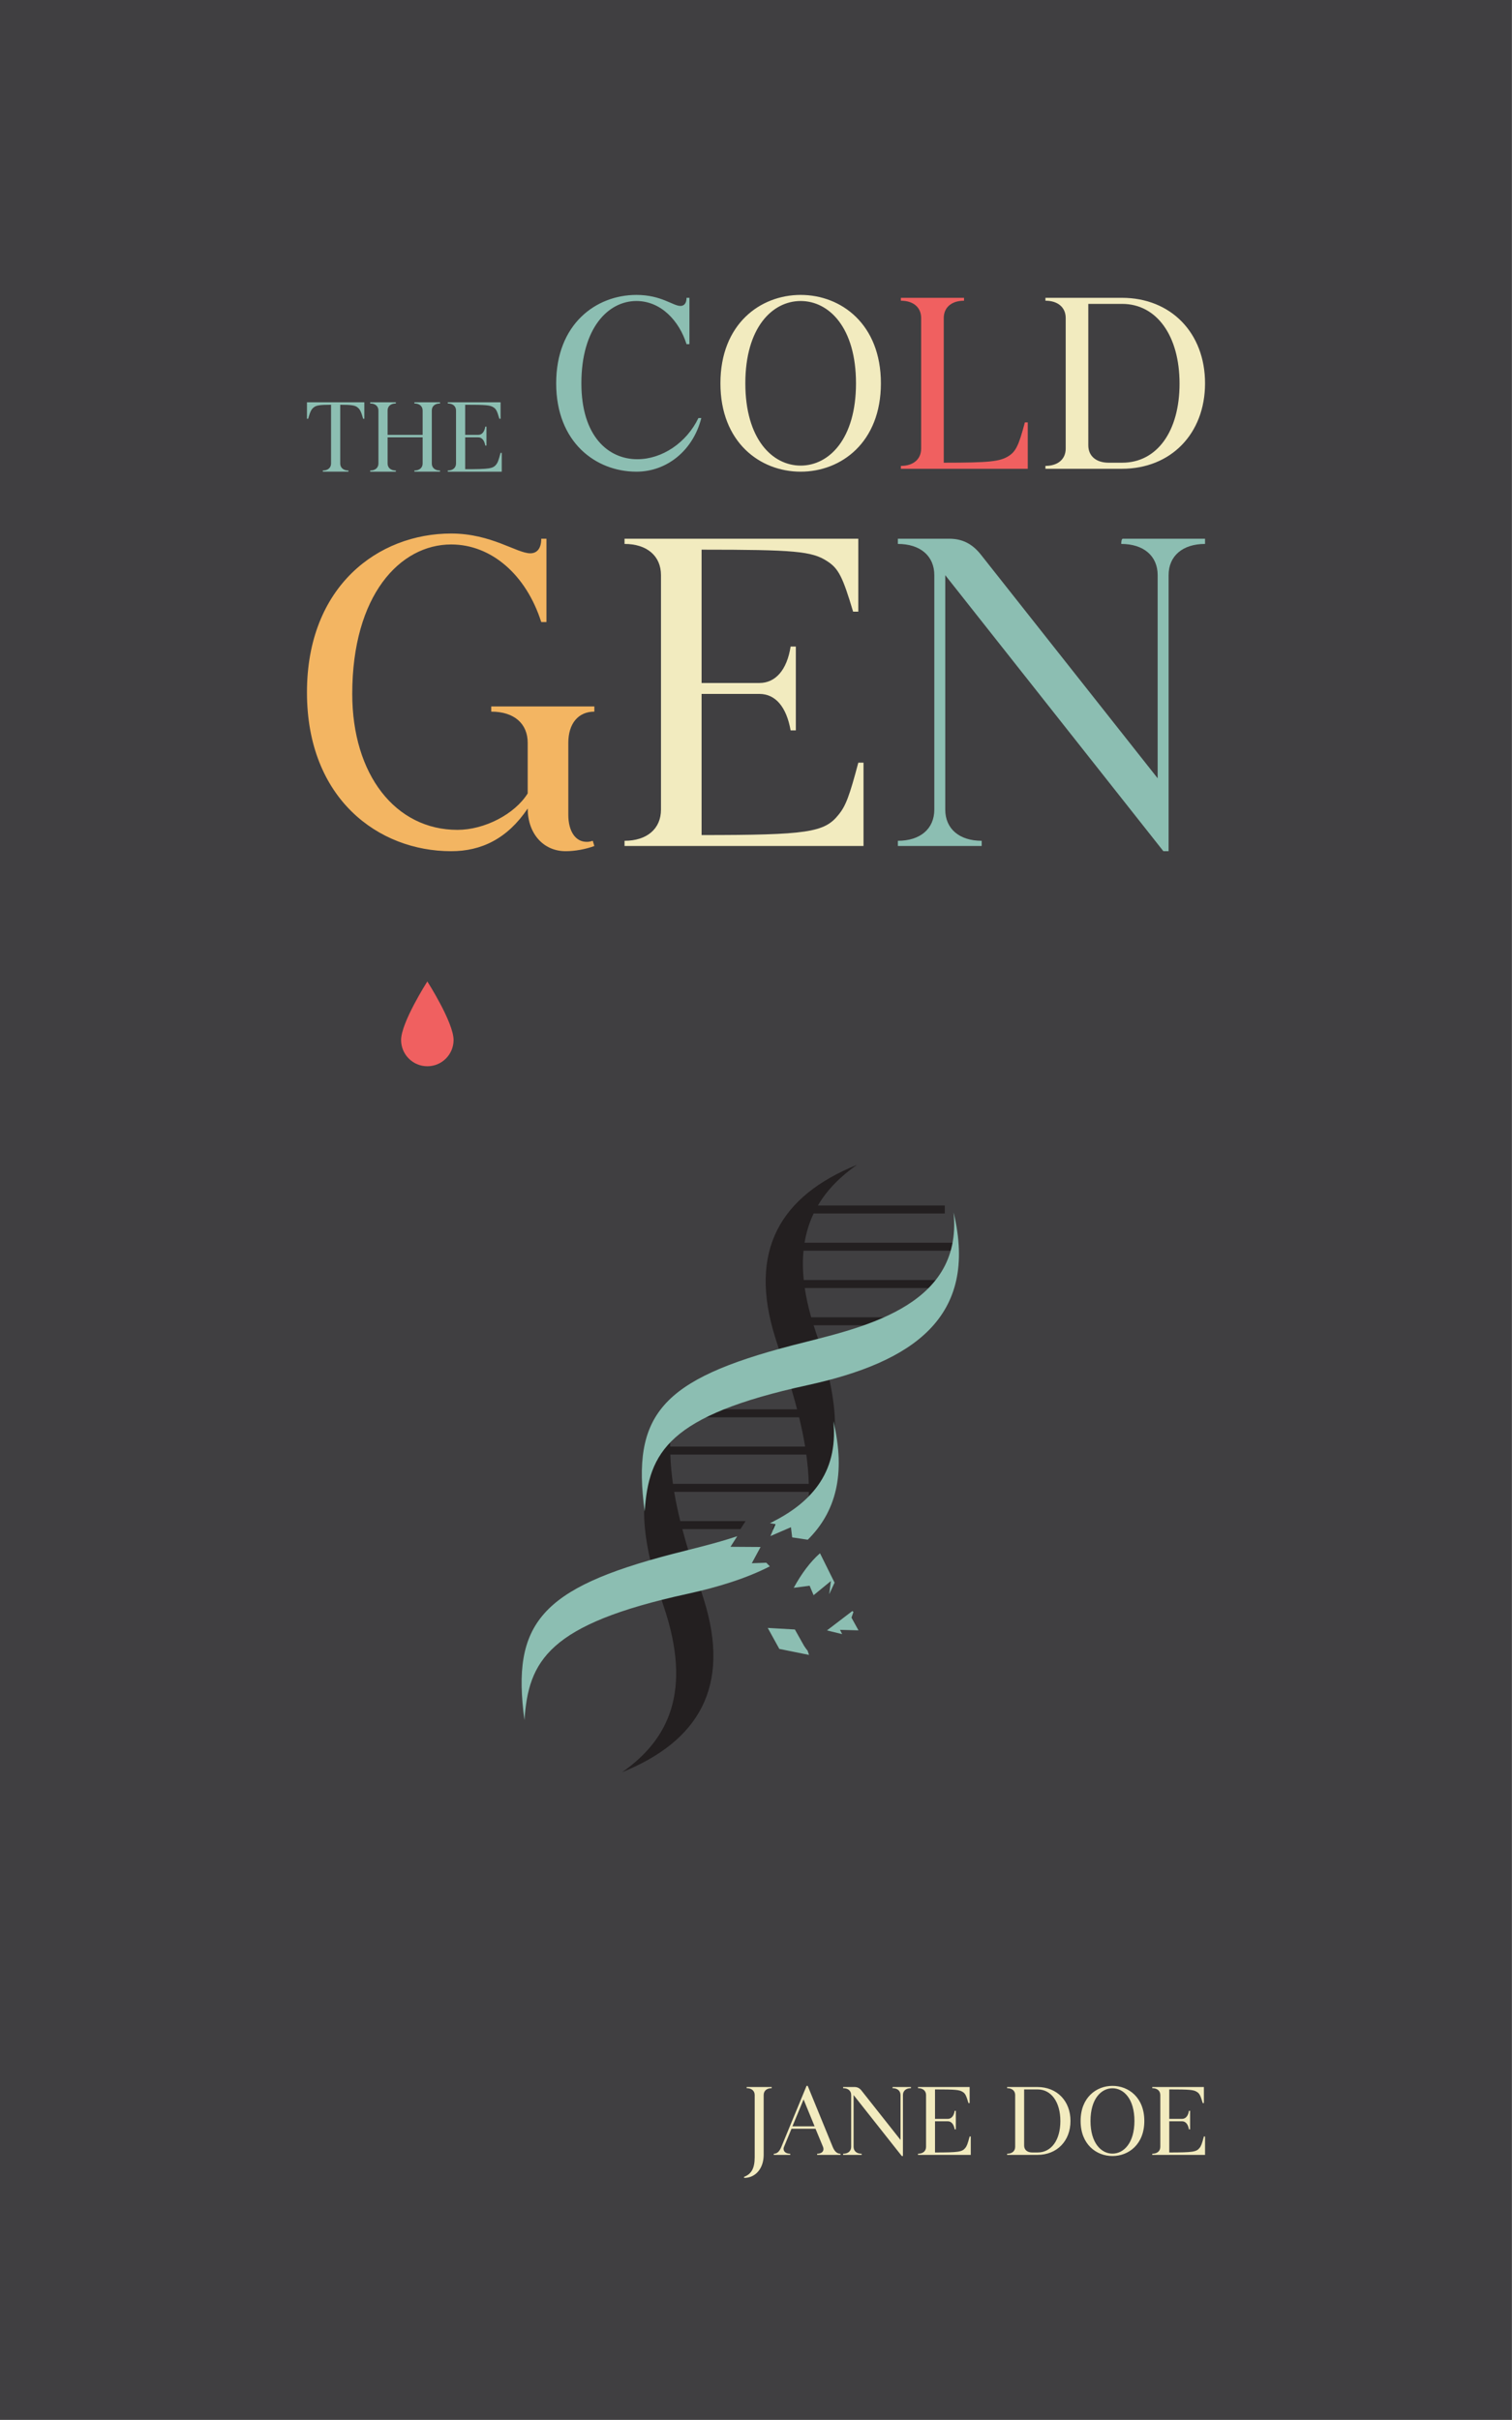 <svg xmlns="http://www.w3.org/2000/svg" xml:space="preserve" style="fill-rule:evenodd;clip-rule:evenodd;stroke-linejoin:round;stroke-miterlimit:2" viewBox="0 0 6667 10667"><path d="M0 0h6666.67v10666.7H0z" style="fill:#403f41"/><path d="M1884.29 4326.18s-115.706 180.679-115.706 258.113c0 63.86 51.847 115.707 115.706 115.707 63.86 0 115.707-51.847 115.707-115.707 0-77.434-115.707-258.113-115.707-258.113Zm2088.07-2259.82h559.446v-204.363h-12.773c-26.823 100.904-39.596 127.727-71.527 148.163-38.319 24.268-84.3 29.377-286.109 29.377v-637.358c0-47.259 34.486-76.637 89.409-76.637v-12.772H3972.36v12.772c54.923 0 89.409 29.378 89.409 76.637v574.772c0 47.259-34.486 76.636-89.409 76.636v12.773Z" style="fill:#f06060"/><path d="M2326.86 3563.85c0 110.191 68.869 188.243 167.582 188.243 41.322 0 89.531-9.182 126.261-22.956l-6.887-22.957c-13.774 4.592-20.661 4.592-27.548 4.592-48.208 0-80.348-45.913-80.348-119.374v-316.8c0-84.939 43.618-137.739 114.783-137.739v-22.957h-454.539v22.957c101.009 0 160.696 52.8 160.696 137.739v222.678c-57.392 91.826-190.54 160.696-309.914 160.696-273.182 0-463.721-243.339-463.721-599.166 0-436.173 211.2-658.852 436.174-658.852 176.765 0 330.574 133.148 397.147 342.052h22.957v-367.304h-22.957c0 48.209-22.956 64.278-48.208 64.278-59.687 0-172.174-87.234-348.939-87.234-321.392 0-635.896 231.86-635.896 700.174 0 468.313 314.504 700.173 635.896 700.173 133.147 0 247.93-55.095 337.461-188.243Z" style="fill:#f3b562;fill-rule:nonzero"/><path d="M3367.3 9498.58v-263.685c0-18.762 13.691-30.425 35.496-30.425v-5.071h-110.545v5.071c21.805 0 35.496 11.663 35.496 30.425v273.827c0 48.681-14.198 74.542-47.159 86.712l1.014 4.564c50.202 0 85.698-42.088 85.698-101.418Zm1678.46-149.59c0-103.446-69.471-154.662-140.464-154.662-70.992 0-140.463 51.216-140.463 154.662s69.471 154.661 140.463 154.661c70.993 0 140.464-51.215 140.464-154.661Zm-1247.44-134.379c-8.113-10.141-17.748-15.212-30.425-15.212h-50.202v5.071c21.805 0 35.496 11.663 35.496 30.425v228.189c0 18.763-13.691 30.426-35.496 30.426v5.07h81.641v-5.07c-21.804 0-35.496-11.663-35.496-30.426v-228.189l212.47 268.756h5.071v-268.756c0-18.762 13.691-30.425 35.496-30.425v-5.071h-80.12c-1.521 0-1.521 5.071-1.521 5.071 21.805 0 35.496 11.663 35.496 30.425v197.764l-172.41-218.048Zm324.536 135.9h56.287c15.72 0 26.369 12.677 30.425 35.496h5.071v-81.641h-5.071c-3.549 22.819-14.705 35.496-30.425 35.496h-56.287v-129.814c90.262 0 107.503 1.521 122.208 11.156 11.156 7.099 15.213 15.212 25.355 49.187h5.071v-70.992h-227.683v5.071c21.805 0 35.497 11.663 35.497 30.425v228.189c0 18.763-13.692 30.426-35.497 30.426v5.07h232.754v-81.134h-5.071c-8.621 32.454-12.17 42.089-19.27 50.709-13.691 17.241-30.425 19.777-133.364 19.777v-137.421Zm1032.94 0h56.286c15.72 0 26.369 12.677 30.426 35.496h5.071v-81.641h-5.071c-3.55 22.819-14.706 35.496-30.426 35.496h-56.286v-129.814c90.261 0 107.502 1.521 122.208 11.156 11.156 7.099 15.212 15.212 25.354 49.187h5.071v-70.992h-227.682v5.071c21.805 0 35.496 11.663 35.496 30.425v228.189c0 18.763-13.691 30.426-35.496 30.426v5.07H5313.5v-81.134h-5.071c-8.62 32.454-12.17 42.089-19.269 50.709-13.692 17.241-30.425 19.777-133.364 19.777v-137.421Zm-714.994-151.112v5.071c21.805 0 35.496 11.663 35.496 30.425v228.189c0 18.763-13.691 30.426-35.496 30.426v5.07h133.871c85.698 0 145.535-61.357 145.535-149.59 0-88.234-59.837-149.591-145.535-149.591h-133.871Zm-950.789 184.073h105.981l32.961 79.612c1.521 3.55 2.028 6.592 2.028 10.142 0 11.663-10.141 20.284-27.889 20.284v5.07h102.938v-5.07c-15.719 0-26.368-10.649-34.482-30.426l-110.038-268.756h-5.071l-111.052 268.756c-8.113 19.777-18.255 30.426-33.467 30.426v5.07h72.513v-5.07c-18.762 0-29.411-9.128-29.411-21.805 0-2.536.507-5.578 2.028-8.621l32.961-79.612Zm1512.13-34.482c0 97.36-47.159 144.013-96.854 144.013-49.694 0-96.853-46.653-96.853-144.013 0-97.361 47.159-144.013 96.853-144.013 49.695 0 96.854 46.652 96.854 144.013Zm-326.564.507c0 83.669-39.553 138.435-100.404 138.435h-23.833c-21.804 0-35.496-11.663-35.496-30.426v-247.458h59.329c60.344 0 100.404 55.779 100.404 139.449Zm-1181.51 23.326 49.187-118.659 48.681 118.659h-97.868Zm-400.466-6314.02h254.818c71.165 0 119.374 57.392 137.739 160.696h22.956v-369.6h-22.956c-16.07 103.304-66.574 160.696-137.739 160.696h-254.818v-587.687c408.626 0 486.679 6.887 553.253 50.504 50.504 32.139 68.869 68.87 114.782 222.678h22.957v-321.391h-1030.75v22.957c98.713 0 160.695 52.8 160.695 137.739v1033.04c0 84.939-61.982 137.739-160.695 137.739v22.957h1053.7v-367.304h-22.956c-39.026 146.921-55.096 190.539-87.235 229.565-61.983 78.052-137.739 89.53-603.757 89.53V3058.8Zm790.629-1369.24c0-260.564-174.987-389.568-353.805-389.568s-353.804 129.004-353.804 389.568c0 260.563 174.986 389.568 353.804 389.568 178.818 0 353.805-129.005 353.805-389.568Zm725.49-376.795v12.772c54.923 0 89.409 29.378 89.409 76.637v574.772c0 47.259-34.486 76.636-89.409 76.636v12.773h337.2c215.859 0 366.577-154.55 366.577-376.795s-150.718-376.795-366.577-376.795h-337.2Zm-835.336 376.795c0 245.236-118.786 362.745-243.959 362.745-125.172 0-243.959-117.509-243.959-362.745s118.787-362.745 243.959-362.745c125.173 0 243.959 117.509 243.959 362.745Zm1426.71 1.277c0 210.75-99.627 348.695-252.9 348.695h-60.032c-54.922 0-89.409-29.377-89.409-76.636V1339.59h149.441c151.996 0 252.9 140.5 252.9 351.25Z" style="fill:#f2ebbf;fill-rule:nonzero"/><path d="M3514.72 6212.29c-28.095-107.722-63.572-212.434-95.951-315.026-121.893-386.21 23.682-626.529 360.035-762.787-71.592 50.01-130.825 108.516-172.36 179.199h559.616v35.149h-578.301c-18.79 39.327-32.434 82.195-40.146 129.125h659.313v35.149h-663.898c-3.914 40.117-3.721 83.057 1.008 129.124h613.851v35.15h-609.445c5.993 40.653 15.368 83.632 28.392 129.124h515.668v35.149h-505.035c2.647 8.313 5.399 16.669 8.268 25.107 123.701 363.706 114.373 567.685-30.511 760.101.904-17.048 1.372-34.009 1.437-50.867h-593.893c7.278 43.553 16.48 86.578 26.966 129.124h287.646l-22.415 35.149h-256.259c27.835 105.573 62.58 208.256 94.344 308.898 121.893 386.211-23.682 626.529-360.035 762.787 206.378-144.16 310.047-358.933 183.069-732.275-104.268-306.568-114.021-499.653-27.76-667.957h-8.775l28.382-35.149c11.595-19.21 24.48-38.158 38.664-56.996-1.013 19.104-1.479 38.099-1.443 56.996h594.91c-7.088-43.555-16.126-86.583-26.477-129.125h-609.517v-35.149h600.652Zm-108.264 527.97 13.273-31.033-21.36-4.116h199.156v35.149h-107.559l-2.148-17.83-41.216 17.83h-40.146Zm-450.665-328.547c1.493 43.587 5.537 86.616 11.549 129.124h598.881c-1.251-43.578-5.073-86.599-10.89-129.124h-599.54Z" style="fill:#231f20"/><path d="M3250.74 6771.61c-99.525 33.085-201.222 56.291-286.411 78.454-579.478 150.759-709.801 305.883-651.727 732.277 17.617-261.164 103.987-422.637 717.632-556.531 139.041-30.338 262.444-69.309 364.216-121.386l-15.52-16.04-63.95 2.239 38.739-71.621-132.645-.871 29.666-46.521Zm185.596 496.706 130.932 26.432-6.029-18.186c-5.02-6.313-12.366-15.876-16.103-22.294-7.527-12.927-23.387-41.294-40.205-71.581l-119.586-6.85 50.991 92.479Zm210.035-81.572 67.06 16.471-9.417-18.9 81.397 2.199-30.893-56.039 8.672-25.066c-1.613-1.348-3.243-2.687-4.887-4.011l-111.932 85.346Zm-30.662-340.054c-42.892 37.729-81.285 89.174-115.852 152.268l70.119-9.125 17.511 41.691 76.278-62.447-7.178 56.475.695-.061 22.688-49.219-64.261-129.582Zm-220.562-132.768 24.362 4.694-22.388 52.343 90.477-39.139 5.409 44.895 68.781 10.277c121.88-120.528 169.471-287.416 112.85-522.75 23.503 235.179-108.602 366.655-279.491 449.68Zm-552.447-51.589c-58.074-426.394 72.248-581.518 651.727-732.277 284.439-74.001 752.902-159.619 710.309-585.822 111.109 461.801-179.073 660.036-644.404 761.568-613.645 133.894-700.015 295.367-717.632 556.531Zm1481.38-4218.76c-36.731-45.913-80.348-68.87-137.739-68.87h-227.27v22.957c98.713 0 160.696 52.8 160.696 137.739v1033.04c0 84.939-61.983 137.739-160.696 137.739v22.957h369.6v-22.957c-98.713 0-160.695-52.8-160.695-137.739v-1033.04l961.878 1216.69h22.956v-1216.69c0-84.939 61.983-137.739 160.696-137.739v-22.957h-362.713c-6.887 0-6.887 22.957-6.887 22.957 98.713 0 160.696 52.8 160.696 137.739v895.304l-780.522-987.13Zm-1231.75-600.73h-12.773c-52.368 108.568-159.659 181.372-269.504 181.372-127.727 0-246.514-100.904-246.514-334.645 0-242.682 117.509-362.745 242.682-362.745 108.568 0 189.036 88.131 220.968 190.313h12.773v-204.363h-12.773c0 26.822-12.773 35.763-26.823 35.763-33.209 0-84.3-48.536-194.145-48.536-178.818 0-353.804 129.004-353.804 389.568 0 260.563 174.986 389.568 353.804 389.568 135.391 0 250.345-94.518 286.109-236.295Zm-1485.88-69.522h-252.947v72.566h5.183c9.33-32.655 14.514-41.985 24.362-49.76 10.885-9.33 26.953-11.921 76.714-11.921v258.649c0 19.178-13.995 31.1-36.284 31.1v5.183h112.997v-5.183c-22.288 0-36.283-11.922-36.283-31.1v-258.649c49.76 0 65.828 2.591 76.713 11.921 9.848 7.775 15.032 17.105 24.362 49.76h5.183v-72.566Zm444.731 154.463h57.535c16.069 0 26.954 12.959 31.1 36.284H2145v-83.452h-5.184c-3.628 23.325-15.031 36.283-31.1 36.283h-57.535v-132.693c92.264 0 109.887 1.555 124.919 11.403 11.403 7.257 15.55 15.55 25.916 50.278h5.184v-72.566h-232.732v5.183c22.288 0 36.283 11.922 36.283 31.1v233.251c0 19.178-13.995 31.1-36.283 31.1v5.183h237.915v-82.934h-5.183c-8.812 33.174-12.44 43.022-19.697 51.834-13.995 17.623-31.1 20.215-136.322 20.215v-140.469Zm-342.101 0h154.464v115.071c0 19.178-13.995 31.1-36.283 31.1v5.183h112.996v-5.183c-22.288 0-36.283-11.922-36.283-31.1v-233.251c0-19.178 13.995-31.1 36.283-31.1v-5.183h-112.996v5.183c22.288 0 36.283 11.922 36.283 31.1v107.295H1709.08v-107.295c0-19.178 13.995-31.1 36.284-31.1v-5.183h-112.997v5.183c22.288 0 36.283 11.922 36.283 31.1v233.251c0 19.178-13.995 31.1-36.283 31.1v5.183h112.997v-5.183c-22.289 0-36.284-11.922-36.284-31.1v-115.071Z" style="fill:#8cbeb2;fill-rule:nonzero"/></svg>